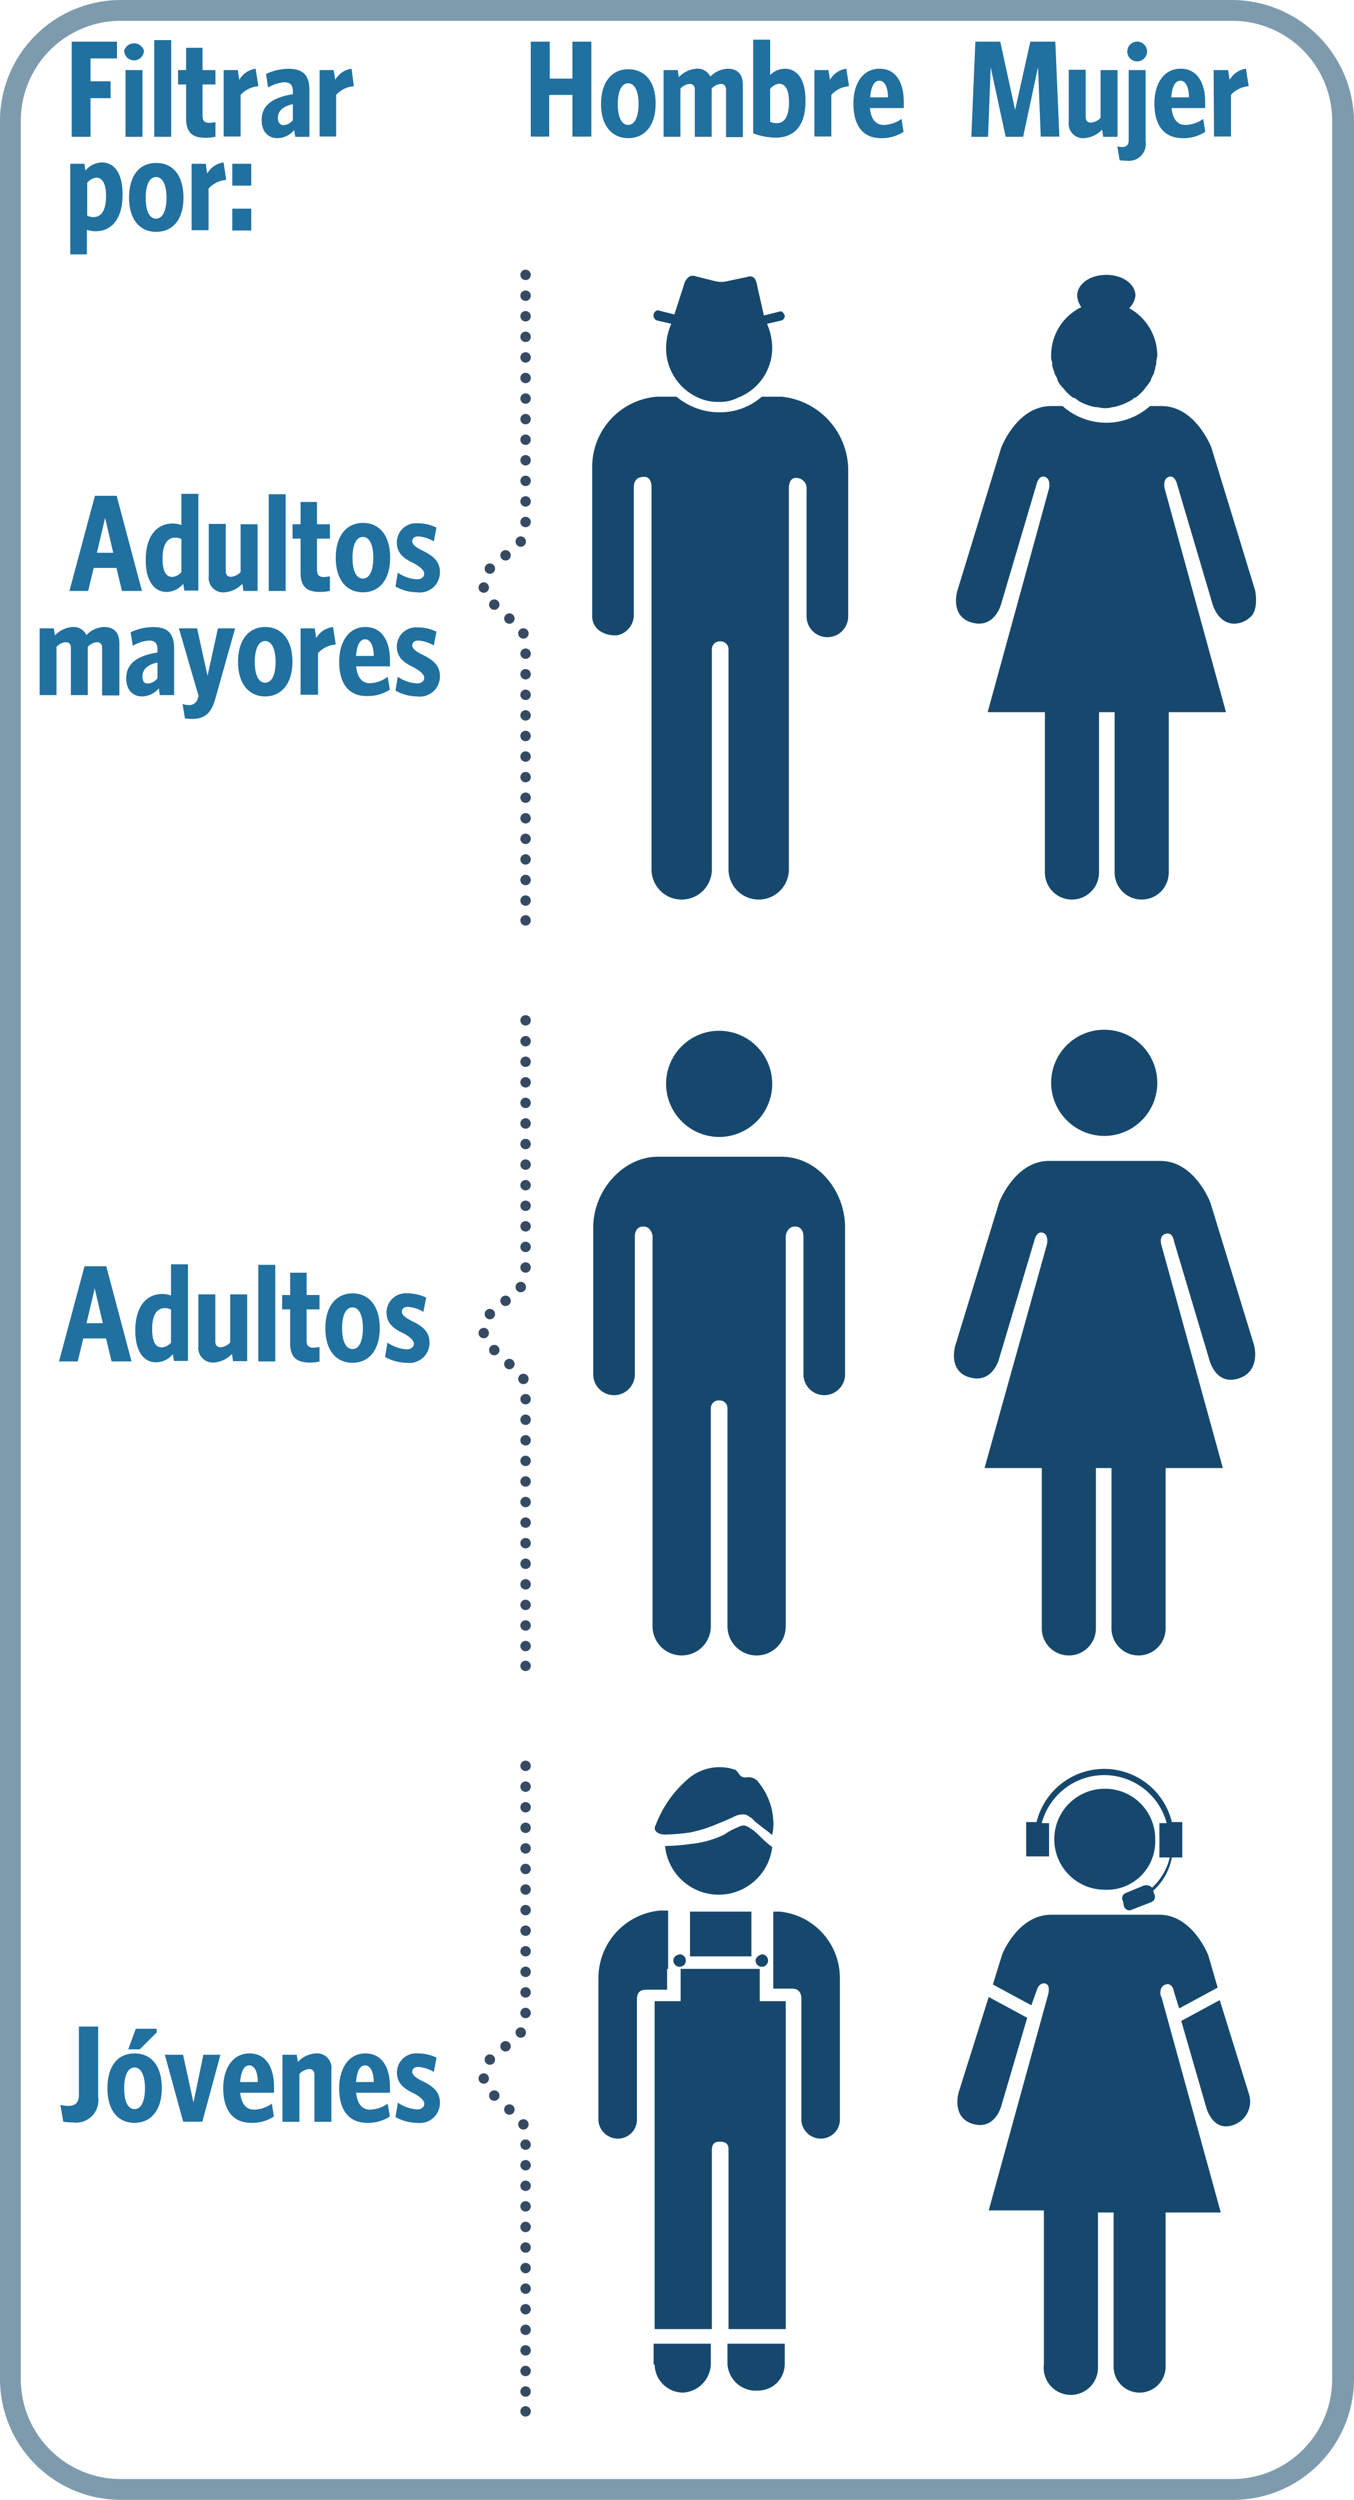 <svg xmlns="http://www.w3.org/2000/svg" viewBox="0 0 130.1 240.1"><title>Asset 2</title><g id="Layer_2" data-name="Layer 2"><g id="Layer_1-2" data-name="Layer 1"><g id="marco_palabras"><path d="M118.4,2a9.6,9.6,0,0,1,9.6,9.6V228.5a9.6,9.6,0,0,1-9.6,9.6H11.6A9.6,9.6,0,0,1,2,228.5V11.6A9.6,9.6,0,0,1,11.6,2H118.4m0-2H11.6A11.61,11.61,0,0,0,0,11.6V228.5a11.61,11.61,0,0,0,11.6,11.6H118.5a11.61,11.61,0,0,0,11.6-11.6V11.6A11.76,11.76,0,0,0,118.4,0Z" style="fill:#7e9bae"/><g id="todo_mayores"><g style="isolation:isolate"><g style="isolation:isolate"><path d="M9.12,47.62h2.09l2.43,9.14H11.72l-.53-2.21H9l-.53,2.21H6.67Zm1.76,5.47-.78-3.35-.79,3.35Z" style="fill:#2070a0"/><path d="M14,53.81c0-2.46,1.17-3.53,2.59-3.53a2.38,2.38,0,0,1,.84.15v-3h1.63v9.29H17.71l-.1-.65a2.08,2.08,0,0,1-1.55.78C14.9,56.89,14,55.89,14,53.81Zm3.43,1.12V51.78a1.18,1.18,0,0,0-.6-.14c-.72,0-1.21.6-1.21,2s.42,1.77.95,1.77A1.24,1.24,0,0,0,17.44,54.93Z" style="fill:#2070a0"/><path d="M20.06,55.32v-5h1.63v4.53c0,.33.16.55.51.55a1.42,1.42,0,0,0,.92-.46V50.35h1.63v6.41H23.39l-.1-.69a2.62,2.62,0,0,1-1.72.82A1.39,1.39,0,0,1,20.06,55.32Z" style="fill:#2070a0"/><path d="M25.82,47.47h1.63v9.29H25.82Z" style="fill:#2070a0"/><path d="M28.88,55V51.73h-.77V50.35h.77V48.21h1.58v2.14H31.7v1.38H30.46v3c0,.46.17.69.65.69a3.81,3.81,0,0,0,.59-.07v1.4a3.91,3.91,0,0,1-.89.1C29.54,56.87,28.88,56.41,28.88,55Z" style="fill:#2070a0"/><path d="M32.26,53.57c0-2.15,1.06-3.35,2.62-3.35s2.61,1.19,2.61,3.34-1.06,3.33-2.62,3.33S32.26,55.71,32.26,53.57Zm3.61,0c0-1.19-.34-2-1-2s-1,.79-1,2,.34,2,1,2S35.87,54.75,35.87,53.57Z" style="fill:#2070a0"/><path d="M38,56.33,38.22,55a3.66,3.66,0,0,0,1.84.64c.45,0,.7-.24.7-.54s-.33-.63-1-1c-1-.46-1.63-1-1.63-2a1.84,1.84,0,0,1,2-1.84,4.05,4.05,0,0,1,1.81.41L41.68,52a3.22,3.22,0,0,0-1.51-.48c-.32,0-.56.18-.56.46s.29.56.94.88c1,.49,1.72,1,1.72,2.09a1.93,1.93,0,0,1-2.19,1.94A4.31,4.31,0,0,1,38,56.33Z" style="fill:#2070a0"/></g><g style="isolation:isolate"><path d="M3.81,60.35H5.17l.11.68A2.52,2.52,0,0,1,7,60.22,1.33,1.33,0,0,1,8.3,61,2.46,2.46,0,0,1,10,60.22c1,0,1.47.58,1.47,1.57v5H9.81V62.22c0-.32-.16-.54-.49-.54a1.34,1.34,0,0,0-.89.45v4.63H6.81V62.22c0-.32-.15-.54-.49-.54a1.34,1.34,0,0,0-.89.45v4.63H3.81Z" style="fill:#2070a0"/><path d="M12.13,65.14c0-1.46,1.15-2.18,3-2.47v-.29c0-.62-.27-.86-.82-.86a3.5,3.5,0,0,0-1.55.51l-.21-1.3a5,5,0,0,1,2.18-.5c1.39,0,2,.6,2,2.07v4.46H15.35l-.09-.65a2.15,2.15,0,0,1-1.61.78C12.79,66.89,12.13,66.31,12.13,65.14Zm3,0V63.63c-1.08.24-1.44.75-1.44,1.33s.23.69.54.69A1.28,1.28,0,0,0,15.1,65.19Z" style="fill:#2070a0"/><path d="M17.77,69l-.23-1.38a2.31,2.31,0,0,0,.64.1.82.82,0,0,0,.78-.51l.12-.37-1.89-6.49h1.75l1,4.56,1-4.56h1.65l-1.9,6.76c-.38,1.37-1,1.94-2.23,1.94A6.15,6.15,0,0,1,17.77,69Z" style="fill:#2070a0"/><path d="M22.87,63.57c0-2.15,1.05-3.35,2.61-3.35s2.62,1.19,2.62,3.34S27,66.89,25.47,66.89,22.87,65.71,22.87,63.57Zm3.61,0c0-1.19-.35-2-1-2s-1,.79-1,2,.33,2,1,2S26.48,64.75,26.48,63.57Z" style="fill:#2070a0"/><path d="M28.88,60.35h1.36l.14.94A2.16,2.16,0,0,1,32,60.22l.26,1.68a2.58,2.58,0,0,0-1.7.83v4H28.88Z" style="fill:#2070a0"/><path d="M32.59,63.56c0-1.88.89-3.34,2.52-3.34s2.36,1.4,2.36,3.2c0,.16,0,.47,0,.58H34.22c.1,1,.53,1.62,1.32,1.62A3,3,0,0,0,37.25,65l.21,1.24a3.85,3.85,0,0,1-2.17.61C33.56,66.89,32.59,65.71,32.59,63.56ZM35.91,63c0-1-.34-1.6-.83-1.6s-.79.54-.87,1.6Z" style="fill:#2070a0"/><path d="M38,66.33,38.22,65a3.66,3.66,0,0,0,1.84.64c.45,0,.7-.24.7-.54s-.33-.63-1-1c-1-.46-1.63-1-1.63-2a1.84,1.84,0,0,1,2-1.84,4.05,4.05,0,0,1,1.81.41L41.68,62a3.22,3.22,0,0,0-1.51-.48c-.32,0-.56.18-.56.46s.29.56.94.88c1,.49,1.72,1,1.72,2.09a1.93,1.93,0,0,1-2.19,1.94A4.31,4.31,0,0,1,38,66.33Z" style="fill:#2070a0"/></g></g></g><g id="todo_hombres" style="isolation:isolate"><path d="M51,4h1.82V7.55H55V4h1.82v9.12H55v-4H52.77v4H51Z" style="fill:#2070a0"/><path d="M57.75,10c0-2.15,1.06-3.35,2.62-3.35S63,7.79,63,9.94s-1.07,3.33-2.63,3.33S57.75,12.09,57.75,10Zm3.61,0c0-1.19-.35-2-1-2s-1,.79-1,2,.34,2,1,2S61.36,11.13,61.36,10Z" style="fill:#2070a0"/><path d="M63.76,6.73h1.36l.11.68a2.52,2.52,0,0,1,1.69-.81,1.33,1.33,0,0,1,1.33.76,2.46,2.46,0,0,1,1.67-.76c1,0,1.46.58,1.46,1.57v5H69.76V8.6c0-.32-.16-.54-.49-.54a1.34,1.34,0,0,0-.89.45v4.63H66.76V8.6c0-.32-.15-.54-.49-.54a1.34,1.34,0,0,0-.89.45v4.63H63.76Z" style="fill:#2070a0"/><path d="M72.37,12.81v-9H74V7.21a2,2,0,0,1,1.4-.61c1.19,0,2,1,2,3.08,0,2.5-1.16,3.54-2.88,3.54A6.35,6.35,0,0,1,72.37,12.81Zm3.44-3c0-1.29-.42-1.77-.94-1.77a1.3,1.3,0,0,0-.87.5v3.16a1.55,1.55,0,0,0,.6.13C75.33,11.85,75.81,11.25,75.81,9.83Z" style="fill:#2070a0"/><path d="M78.25,6.73H79.6l.15.94A2.12,2.12,0,0,1,81.32,6.6l.26,1.68a2.56,2.56,0,0,0-1.7.83v4H78.25Z" style="fill:#2070a0"/><path d="M82,9.94c0-1.88.88-3.34,2.51-3.34S86.84,8,86.84,9.8c0,.16,0,.47,0,.58H83.59c.09,1,.52,1.62,1.32,1.62a3,3,0,0,0,1.71-.58l.2,1.24a3.8,3.8,0,0,1-2.17.61C82.93,13.27,82,12.09,82,9.94Zm3.32-.59c0-1-.34-1.6-.83-1.6s-.79.54-.88,1.6Z" style="fill:#2070a0"/></g><g style="isolation:isolate"><g style="isolation:isolate"><path d="M6.89,4h4.35V5.61H8.7v2.2h1.93V9.43H8.7v3.71H6.89Z" style="fill:#2070a0"/><path d="M11.93,4.85a1,1,0,0,1,1.9,0,.95.95,0,1,1-1.9,0Zm.13,1.88h1.63v6.41H12.06Z" style="fill:#2070a0"/><path d="M14.82,3.85h1.63v9.29H14.82Z" style="fill:#2070a0"/><path d="M17.88,11.35V8.11h-.77V6.73h.77V4.59h1.58V6.73H20.7V8.11H19.46v3c0,.46.17.69.65.69a3.66,3.66,0,0,0,.59-.07v1.4a3.83,3.83,0,0,1-.89.1C18.54,13.25,17.88,12.79,17.88,11.35Z" style="fill:#2070a0"/><path d="M21.49,6.73h1.36l.14.94A2.16,2.16,0,0,1,24.56,6.6l.27,1.68a2.59,2.59,0,0,0-1.71.83v4H21.49Z" style="fill:#2070a0"/><path d="M25.14,11.52c0-1.46,1.15-2.18,3-2.47V8.76c0-.62-.28-.86-.83-.86a3.54,3.54,0,0,0-1.55.51l-.2-1.3a4.92,4.92,0,0,1,2.17-.5c1.39,0,2,.6,2,2.07v4.46H28.37l-.1-.65a2.15,2.15,0,0,1-1.6.78C25.8,13.27,25.14,12.69,25.14,11.52Zm3,.05V10c-1.08.24-1.44.75-1.44,1.33,0,.43.23.69.54.69A1.29,1.29,0,0,0,28.12,11.57Z" style="fill:#2070a0"/><path d="M30.71,6.73h1.35l.15.94A2.14,2.14,0,0,1,33.78,6.6L34,8.28a2.58,2.58,0,0,0-1.7.83v4H30.71Z" style="fill:#2070a0"/></g><g style="isolation:isolate"><path d="M6.75,15.73H8.11l.1.66a2.1,2.1,0,0,1,1.57-.79c1.18,0,2,1,2,3.08,0,2.46-1.15,3.53-2.59,3.53a3,3,0,0,1-.84-.13v2.35H6.75Zm3.44,3.1c0-1.3-.42-1.77-.94-1.77a1.34,1.34,0,0,0-.87.5v3.15a1.15,1.15,0,0,0,.6.14C9.71,20.85,10.19,20.25,10.19,18.83Z" style="fill:#2070a0"/><path d="M12.4,19c0-2.15,1-3.35,2.61-3.35s2.62,1.19,2.62,3.34S16.56,22.27,15,22.27,12.4,21.09,12.4,19ZM16,19c0-1.19-.35-2-1-2s-1,.79-1,2,.33,2,1,2S16,20.13,16,19Z" style="fill:#2070a0"/><path d="M18.41,15.73h1.36l.14.94a2.16,2.16,0,0,1,1.57-1.07l.26,1.68a2.58,2.58,0,0,0-1.7.83v4H18.41Z" style="fill:#2070a0"/><path d="M22.32,15.73h1.82v2.1H22.32Zm0,4.31h1.82v2.1H22.32Z" style="fill:#2070a0"/></g></g><g id="todo_mujeres" style="isolation:isolate"><path d="M95.19,6.46l-.25,6.68H93.33L93.72,4h2.39l1.43,6.56L99,4h2.4l.39,9.12H100l-.26-6.68-1.43,6.7H96.63Z" style="fill:#2070a0"/><path d="M102.69,11.7v-5h1.63v4.52c0,.34.16.56.5.56a1.44,1.44,0,0,0,.93-.46V6.73h1.63v6.41H106l-.1-.69a2.62,2.62,0,0,1-1.72.82A1.39,1.39,0,0,1,102.69,11.7Z" style="fill:#2070a0"/><path d="M107.58,15.39l-.22-1.33a1.9,1.9,0,0,0,.5.06c.35,0,.59-.19.59-.65V6.73h1.63v6.86a1.62,1.62,0,0,1-1.85,1.84A3.65,3.65,0,0,1,107.58,15.39Zm.74-10.54a.95.95,0,0,1,1.89,0,.95.95,0,1,1-1.89,0Z" style="fill:#2070a0"/><path d="M110.92,9.94c0-1.88.89-3.34,2.52-3.34S115.8,8,115.8,9.8c0,.16,0,.47,0,.58h-3.23c.1,1,.53,1.62,1.32,1.62a3,3,0,0,0,1.72-.58l.2,1.24a3.8,3.8,0,0,1-2.17.61C111.89,13.27,110.92,12.09,110.92,9.94Zm3.32-.59c0-1-.33-1.6-.82-1.6s-.8.54-.88,1.6Z" style="fill:#2070a0"/><path d="M116.61,6.73H118l.15.94a2.14,2.14,0,0,1,1.57-1.07l.26,1.68a2.56,2.56,0,0,0-1.7.83v4h-1.63Z" style="fill:#2070a0"/></g><g id="todo_adultos"><g style="isolation:isolate"><path d="M8.12,121.62h2.09l2.43,9.14H10.72l-.53-2.21H8l-.53,2.21H5.67Zm1.76,5.47-.78-3.35-.79,3.35Z" style="fill:#2070a0"/><path d="M13,127.81c0-2.46,1.17-3.53,2.59-3.53a2.38,2.38,0,0,1,.84.15v-3h1.63v9.28H16.71l-.1-.65a2.08,2.08,0,0,1-1.55.78C13.9,130.89,13,129.9,13,127.81Zm3.43,1.13v-3.16a1.18,1.18,0,0,0-.6-.14c-.72,0-1.21.6-1.21,2s.42,1.77.95,1.77A1.27,1.27,0,0,0,16.44,128.94Z" style="fill:#2070a0"/><path d="M19.06,129.32v-5h1.63v4.53c0,.33.16.55.51.55a1.42,1.42,0,0,0,.92-.46v-4.62h1.63v6.41H22.39l-.1-.69a2.62,2.62,0,0,1-1.72.82A1.39,1.39,0,0,1,19.06,129.32Z" style="fill:#2070a0"/><path d="M24.82,121.48h1.63v9.28H24.82Z" style="fill:#2070a0"/><path d="M27.88,129v-3.24h-.77v-1.38h.77v-2.14h1.58v2.14H30.7v1.38H29.46v3c0,.45.17.68.65.68a3.81,3.81,0,0,0,.59-.07v1.4a3.91,3.91,0,0,1-.89.1C28.54,130.87,27.88,130.41,27.88,129Z" style="fill:#2070a0"/><path d="M31.26,127.57c0-2.15,1.06-3.35,2.62-3.35s2.61,1.19,2.61,3.34-1.06,3.33-2.62,3.33S31.26,129.72,31.26,127.57Zm3.61,0c0-1.19-.34-2-1-2s-1,.79-1,2,.34,2,1,2S34.87,128.76,34.87,127.57Z" style="fill:#2070a0"/><path d="M37,130.33l.23-1.38a3.69,3.69,0,0,0,1.84.65c.45,0,.7-.25.7-.54s-.33-.64-1-1c-1-.46-1.63-1-1.63-2a1.84,1.84,0,0,1,2-1.84,4.05,4.05,0,0,1,1.81.41L40.68,126a3.22,3.22,0,0,0-1.51-.48c-.32,0-.56.18-.56.46s.29.56.94.88c1,.49,1.72,1,1.72,2.09a1.93,1.93,0,0,1-2.19,1.94A4.31,4.31,0,0,1,37,130.33Z" style="fill:#2070a0"/></g></g><g id="todo_jovenes"><g style="isolation:isolate"><path d="M6.08,203.78l-.28-1.62a3.14,3.14,0,0,0,.78.1c.63,0,1-.28,1-1.07v-6.55H9.43v6.74A2.15,2.15,0,0,1,7,203.85,5.75,5.75,0,0,1,6.08,203.78Z" style="fill:#2070a0"/><path d="M10.32,200.57c0-2.15,1-3.35,2.61-3.35s2.62,1.19,2.62,3.34-1.07,3.33-2.63,3.33S10.32,202.72,10.32,200.57Zm3.61,0c0-1.19-.35-2-1-2s-1,.79-1,2,.33,2,1,2S13.93,201.76,13.93,200.57Zm-.88-5.72h2v.36l-1.62,1.62H12.32Z" style="fill:#2070a0"/><path d="M15.84,197.35h1.75l1,4.59.95-4.59h1.64l-1.74,6.43H17.6Z" style="fill:#2070a0"/><path d="M21.45,200.56c0-1.87.89-3.34,2.52-3.34s2.36,1.41,2.36,3.2c0,.16,0,.47,0,.58H23.08c.1,1,.53,1.62,1.32,1.62a3,3,0,0,0,1.72-.58l.2,1.24a3.8,3.8,0,0,1-2.17.61C22.42,203.89,21.45,202.72,21.45,200.56Zm3.32-.59c0-1-.33-1.6-.82-1.6s-.79.54-.88,1.6Z" style="fill:#2070a0"/><path d="M27.14,197.35h1.37l.11.69a2.57,2.57,0,0,1,1.7-.82,1.39,1.39,0,0,1,1.52,1.57v5H30.21v-4.51c0-.34-.17-.56-.5-.56a1.49,1.49,0,0,0-.94.46v4.61H27.14Z" style="fill:#2070a0"/><path d="M32.59,200.56c0-1.87.89-3.34,2.52-3.34s2.36,1.41,2.36,3.2c0,.16,0,.47,0,.58H34.22c.1,1,.53,1.62,1.32,1.62a3,3,0,0,0,1.71-.58l.21,1.24a3.85,3.85,0,0,1-2.17.61C33.56,203.89,32.59,202.72,32.59,200.56Zm3.32-.59c0-1-.34-1.6-.83-1.6s-.79.54-.87,1.6Z" style="fill:#2070a0"/><path d="M38,203.33l.23-1.38a3.69,3.69,0,0,0,1.84.65c.45,0,.7-.25.7-.54s-.33-.64-1-1c-1-.46-1.63-1-1.63-2a1.84,1.84,0,0,1,2-1.84,4.05,4.05,0,0,1,1.81.41L41.68,199a3.22,3.22,0,0,0-1.51-.48c-.32,0-.56.18-.56.46s.29.56.94.88c1,.49,1.72,1,1.72,2.09a1.93,1.93,0,0,1-2.19,1.94A4.31,4.31,0,0,1,38,203.33Z" style="fill:#2070a0"/></g></g><line x1="50.5" y1="26.4" x2="50.5" y2="26.4" style="fill:none;stroke:#374a63;stroke-linecap:round;stroke-linejoin:round"/><path d="M50.5,28.4V50.6a2.5,2.5,0,0,1-.8,1.8l-2.4,2a2.23,2.23,0,0,0-.1,3.4l2.6,2.4a2.06,2.06,0,0,1,.7,1.7V87.5" style="fill:none;stroke:#374a63;stroke-linecap:round;stroke-linejoin:round;stroke-dasharray:0,1.976"/><line x1="50.5" y1="88.4" x2="50.5" y2="88.4" style="fill:none;stroke:#374a63;stroke-linecap:round;stroke-linejoin:round"/><line x1="50.5" y1="98" x2="50.5" y2="98" style="fill:none;stroke:#374a63;stroke-linecap:round;stroke-linejoin:round"/><path d="M50.5,100v22.2a2.5,2.5,0,0,1-.8,1.8l-2.4,2a2.23,2.23,0,0,0-.1,3.4l2.6,2.4a2.06,2.06,0,0,1,.7,1.7V159" style="fill:none;stroke:#374a63;stroke-linecap:round;stroke-linejoin:round;stroke-dasharray:0,1.976"/><line x1="50.5" y1="160" x2="50.5" y2="160" style="fill:none;stroke:#374a63;stroke-linecap:round;stroke-linejoin:round"/><line x1="50.5" y1="169.6" x2="50.5" y2="169.6" style="fill:none;stroke:#374a63;stroke-linecap:round;stroke-linejoin:round"/><path d="M50.5,171.6v22.2a2.5,2.5,0,0,1-.8,1.8l-2.4,2a2.23,2.23,0,0,0-.1,3.4l2.6,2.4a2.06,2.06,0,0,1,.7,1.7v25.6" style="fill:none;stroke:#374a63;stroke-linecap:round;stroke-linejoin:round;stroke-dasharray:0,1.976"/><line x1="50.5" y1="231.6" x2="50.5" y2="231.6" style="fill:none;stroke:#374a63;stroke-linecap:round;stroke-linejoin:round"/></g><g id="joven_mujer"><path d="M111,176.7a4.82,4.82,0,0,0-4.8-4.9,4.85,4.85,0,1,0-.1,9.7A4.64,4.64,0,0,0,111,176.7Z" style="fill:#16486d"/><path d="M96.2,202.3l2.5-8.5-3.7-2L92.1,201s-.7,2.4,1.4,3S96.2,202.3,96.2,202.3Z" style="fill:#16486d"/><path d="M112,190.6c.7-.2.8.7.8.7l.5,1.6,3.7-2-.9-3.1s-1.5-3.9-4.7-3.9H101c-3.2,0-4.7,3.8-4.7,3.8l-.9,2.9,3.7,2,.5-1.4s.2-.8.8-.7.3,1.1.3,1.1L95,212.3h5.3v14.8a2.61,2.61,0,1,0,5.2.4v-15H107v14.8a2.5,2.5,0,0,0,5,0V212.5h5.3l-5.7-20.7C111.5,191.8,111.3,190.8,112,190.6Z" style="fill:#16486d"/><path d="M120,201.1l-2.8-9-3.7,2,2.4,8.3s.6,2.4,2.6,1.7A2.38,2.38,0,0,0,120,201.1Z" style="fill:#16486d"/><path d="M100.7,175.1h-.6a6.21,6.21,0,0,1,12,0h-.7v3.3h1a5.75,5.75,0,0,1-1.7,2.9.78.78,0,0,0-.8-.2l-1.7.7a.55.55,0,0,0-.3.8l.1.5a.55.55,0,0,0,.8.3l1.8-.7a.55.55,0,0,0,.3-.8l-.1-.3a5.72,5.72,0,0,0,1.8-3.2h1V175h-1a6.69,6.69,0,0,0-13,0h-1v3.3h2.2v-3.2Z" style="fill:#16486d"/></g><g id="joven_hombre"><path d="M62.9,227.1a2.75,2.75,0,0,0,2.7,2.7,2.83,2.83,0,0,0,2.7-2.7v-2H62.8v2Z" style="fill:#16486d"/><path d="M69.9,227.1a2.73,2.73,0,0,0,3,2.5,2.54,2.54,0,0,0,2.5-2.5v-2H69.9Z" style="fill:#16486d"/><path d="M64.2,189.1v-5.6h-.8a6.52,6.52,0,0,0-5.9,6.5v13.7a1.88,1.88,0,0,0,2,1.7,1.83,1.83,0,0,0,1.7-1.7V192.1c0-.5.1-1,.9-1h2v-2Z" style="fill:#16486d"/><polygon points="66.3 187.9 72.2 187.9 72.2 183.6 69.1 183.6 66.3 183.6 66.3 187.9" style="fill:#16486d"/><path d="M73.5,192.2H73v-3.1H65.4v3.1H62.9v31.5h5.5V206.5c0-.5.2-.8.7-.8h.1c.5,0,.8.2.8.7v17.3h5.5V192.2Z" style="fill:#16486d"/><path d="M74.9,183.6h-.6V191h1.8c.8,0,.9.6.9,1v11.7a1.88,1.88,0,0,0,2,1.7,1.83,1.83,0,0,0,1.7-1.7V190a6.4,6.4,0,0,0-5.8-6.4" style="fill:#16486d"/><path d="M72.6,188.3a.6.6,0,1,0,.6-.6c-.3.1-.6.3-.6.6" style="fill:#16486d"/><path d="M64.7,188.3a.6.6,0,1,0,.6-.6q-.6.15-.6.6" style="fill:#16486d"/><path d="M72.4,175.8c-.5-.3-.8-.7-1.5-.3a5.62,5.62,0,0,0-1.3.7,9.63,9.63,0,0,1-3.2.9,21.05,21.05,0,0,1-2.5.2,5.18,5.18,0,0,0,10.3.1c-.7-.5-1.2-1.1-1.8-1.6" style="fill:#16486d"/><path d="M63.9,176.2a19.42,19.42,0,0,0,2.4-.2,13.09,13.09,0,0,0,2.8-.9c.8-.3,1.6-.7,1.6-.7a1.73,1.73,0,0,1,1-.1c.2.1.3.2.5.3l.3.3s.2.2,1.4,1.1c.1.1.2.2.3.2a4.55,4.55,0,0,0,.1-1.4,6.38,6.38,0,0,0-1.4-3.6,1.17,1.17,0,0,0-1.1-.5c-.7.1-.7-.3-1.1-.7a4.62,4.62,0,0,0-4.4.7,10.87,10.87,0,0,0-3.3,4.6c-.3.5.2.9.9.9" style="fill:#16486d"/></g><g id="adulto_mujer"><path d="M106.1,109.1A5.1,5.1,0,1,0,101,104,5.12,5.12,0,0,0,106.1,109.1Z" style="fill:#16486d"/><path d="M120.5,129.2l-4.2-13.7s-1.5-4-4.8-4H100.8c-3.3,0-4.8,4-4.8,4l-4.2,13.7s-.8,2.5,1.4,3.1,2.8-1.8,2.8-1.8l3.4-11.4s.2-.9.8-.7.4,1.1.4,1.1l-6,21.5h5.5v15.4a2.6,2.6,0,1,0,5.2,0V141h1.5v15.4a2.6,2.6,0,1,0,5.2,0V141h5.5l-5.9-21.4s-.3-.9.4-1.1.8.7.8.7l3.4,11.4s.6,2.5,2.8,1.8S120.5,129.2,120.5,129.2Z" style="fill:#16486d"/></g><g id="adulto_hombre"><path d="M69.1,109.2a5.1,5.1,0,1,0-5.1-5.1A5.12,5.12,0,0,0,69.1,109.2Z" style="fill:#16486d"/><path d="M75.1,111.1H63.2c-3.3,0-6.2,3.2-6.2,6.8V132a2,2,0,0,0,4,0V118.7s0-.9.8-.9.9.9.9.9v37.5a2.8,2.8,0,0,0,5.6,0V135.3a.76.76,0,0,1,.8-.8h0a.76.76,0,0,1,.8.8v20.9a2.8,2.8,0,1,0,5.6,0V118.7s.1-.9.9-.9.8.9.8.9V132a2,2,0,0,0,4,0V117.9C81.2,114.3,78.5,111.1,75.1,111.1Z" style="fill:#16486d"/></g><g id="adulto_mayor_mujer"><path d="M101.1,35a1.85,1.85,0,0,0,.2.7v.1l.3.6v.1a2.09,2.09,0,0,0,.4.6.1.1,0,0,0,.1.1,4.74,4.74,0,0,0,1,1h.1c.2.1.4.3.6.4h0a5.78,5.78,0,0,0,1.4.5h.1c.2,0,.5.1.8.1a2.2,2.2,0,0,0,.8-.1h.1a5.78,5.78,0,0,0,1.4-.5h0a2.09,2.09,0,0,0,.6-.4h.1a4.74,4.74,0,0,0,1-1,.1.1,0,0,1,.1-.1c.1-.2.3-.4.4-.6v-.1l.3-.6v-.1c.1-.2.1-.5.2-.7v-.2c0-.2.1-.5.1-.7a5.22,5.22,0,0,0-2.7-4.5,2,2,0,0,0,.6-1.2c0-1.1-1.2-2-2.8-2s-2.8.9-2.8,2a2.1,2.1,0,0,0,.4,1.1,5.13,5.13,0,0,0-2.9,4.6,1.48,1.48,0,0,0,.1.7Z" style="fill:#16486d"/><path d="M120.1,59.3c.9-.7.5-2.6.5-2.6L116.4,43s-1.5-4-4.8-4h-1.1a6.31,6.31,0,0,1-8.4,0H101c-3.3,0-4.8,4-4.8,4L92,56.7s-.8,2.5,1.4,3.1S96.2,58,96.2,58l3.4-11.5s.2-.9.8-.7.4,1.1.4,1.1L94.9,68.4h5.5V83.8a2.6,2.6,0,0,0,5.2,0V68.4h1.5V83.8a2.6,2.6,0,0,0,5.2,0V68.4h5.5l-5.9-21.5s-.2-.9.4-1.1.8.7.8.7L116.5,58s.5,1.9,2.1,1.9A2.27,2.27,0,0,0,120.1,59.3Z" style="fill:#16486d"/></g><g id="adulto_mayor_hombre"><path d="M75,29.9l-1.6.4-.7-3.1c-.1-.4-.3-.8-.9-.6l-1.9.4a2.44,2.44,0,0,1-1.2,0l-2-.5c-.4-.1-.7.2-.9.6l-1,3.1-1.6-.4a.51.51,0,0,0,0,1l1.3.3a5.93,5.93,0,0,0-.5,2.3,5.21,5.21,0,0,0,3.1,4.8,4.48,4.48,0,0,0,2,.4,3.66,3.66,0,0,0,1.8-.4,5.13,5.13,0,0,0,3.3-4.8,5.93,5.93,0,0,0-.5-2.3l1.3-.3a.46.46,0,0,0,.4-.5C75.3,30.1,75.2,29.9,75,29.9Z" style="fill:#16486d"/><path d="M75.1,38.1H73.2a6.1,6.1,0,0,1-4.1,1.5A6.43,6.43,0,0,1,65,38.1H63.1a6.77,6.77,0,0,0-6.2,6.8V59.1a1.7,1.7,0,0,0,.9,1.6,2.59,2.59,0,0,0,1.6.3,2,2,0,0,0,1.5-1.9V46.9c0-.5.1-1.1,1-1.1.6,0,.7.6.7,1V83.5a2.9,2.9,0,0,0,5.8,0V62.4a.76.76,0,0,1,.8-.8h0a.76.76,0,0,1,.8.8V83.5a2.9,2.9,0,0,0,5.8,0V46.9c0-.4.1-1,.7-1a1,1,0,0,1,1,1.1V59.2a2,2,0,0,0,4,0V45A7.12,7.12,0,0,0,75.1,38.1Z" style="fill:#16486d"/></g></g></g></svg>